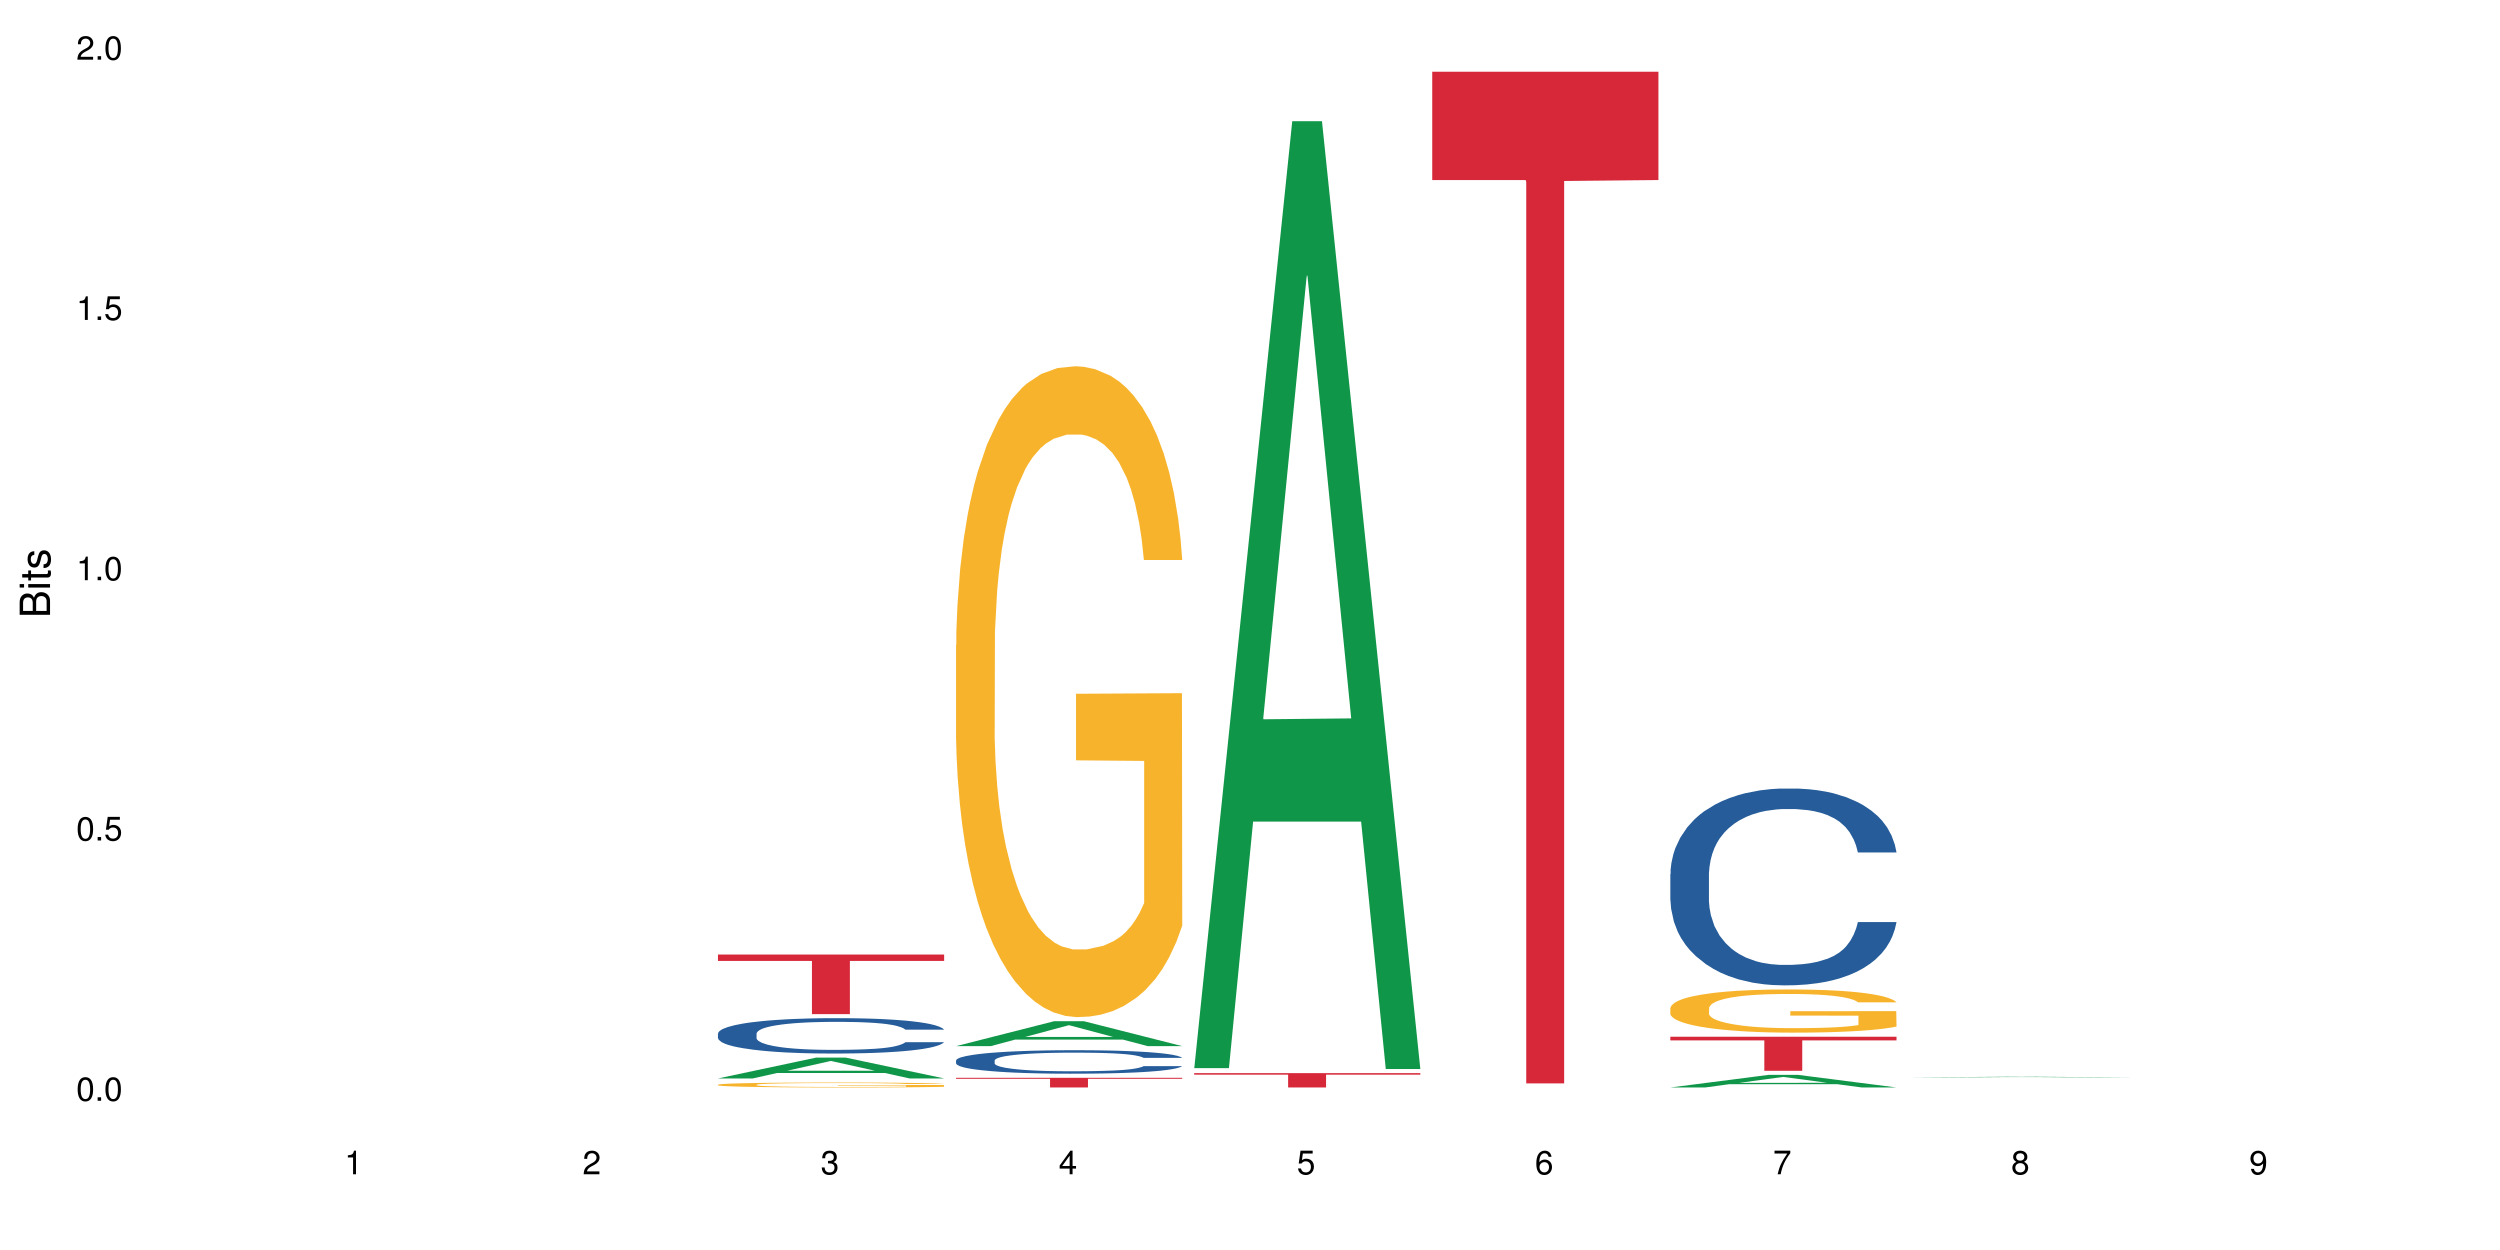 <?xml version="1.0" encoding="UTF-8"?>
<svg xmlns="http://www.w3.org/2000/svg" xmlns:xlink="http://www.w3.org/1999/xlink" width="720pt" height="360pt" viewBox="0 0 720 360" version="1.1">
<defs>
<g>
<symbol overflow="visible" id="glyph0-0">
<path style="stroke:none;" d=""/>
</symbol>
<symbol overflow="visible" id="glyph0-1">
<path style="stroke:none;" d="M 2.641 -6.797 C 2 -6.797 1.422 -6.531 1.078 -6.047 C 0.641 -5.453 0.406 -4.547 0.406 -3.297 C 0.406 -1 1.188 0.219 2.641 0.219 C 4.078 0.219 4.859 -1 4.859 -3.234 C 4.859 -4.562 4.656 -5.438 4.203 -6.047 C 3.844 -6.531 3.281 -6.797 2.641 -6.797 Z M 2.641 -6.047 C 3.547 -6.047 4 -5.125 4 -3.312 C 4 -1.375 3.562 -0.484 2.625 -0.484 C 1.734 -0.484 1.281 -1.422 1.281 -3.281 C 1.281 -5.141 1.734 -6.047 2.641 -6.047 Z M 2.641 -6.047 "/>
</symbol>
<symbol overflow="visible" id="glyph0-2">
<path style="stroke:none;" d="M 1.828 -1 L 0.828 -1 L 0.828 0 L 1.828 0 Z M 1.828 -1 "/>
</symbol>
<symbol overflow="visible" id="glyph0-3">
<path style="stroke:none;" d="M 4.562 -6.797 L 1.062 -6.797 L 0.547 -3.094 L 1.328 -3.094 C 1.719 -3.562 2.047 -3.734 2.578 -3.734 C 3.484 -3.734 4.062 -3.109 4.062 -2.094 C 4.062 -1.125 3.484 -0.531 2.578 -0.531 C 1.828 -0.531 1.375 -0.906 1.188 -1.672 L 0.328 -1.672 C 0.453 -1.109 0.547 -0.844 0.75 -0.594 C 1.125 -0.078 1.828 0.219 2.594 0.219 C 3.969 0.219 4.922 -0.781 4.922 -2.219 C 4.922 -3.562 4.031 -4.484 2.719 -4.484 C 2.25 -4.484 1.859 -4.359 1.469 -4.062 L 1.734 -5.969 L 4.562 -5.969 Z M 4.562 -6.797 "/>
</symbol>
<symbol overflow="visible" id="glyph0-4">
<path style="stroke:none;" d="M 2.484 -4.844 L 2.484 0 L 3.328 0 L 3.328 -6.797 L 2.766 -6.797 C 2.469 -5.75 2.281 -5.609 0.984 -5.453 L 0.984 -4.844 Z M 2.484 -4.844 "/>
</symbol>
<symbol overflow="visible" id="glyph0-5">
<path style="stroke:none;" d="M 4.859 -0.828 L 1.281 -0.828 C 1.359 -1.391 1.672 -1.75 2.5 -2.234 L 3.469 -2.75 C 4.406 -3.266 4.906 -3.969 4.906 -4.812 C 4.906 -5.375 4.672 -5.906 4.266 -6.266 C 3.859 -6.625 3.375 -6.797 2.719 -6.797 C 1.859 -6.797 1.219 -6.5 0.844 -5.922 C 0.609 -5.562 0.5 -5.125 0.484 -4.438 L 1.328 -4.438 C 1.359 -4.906 1.406 -5.188 1.531 -5.406 C 1.75 -5.812 2.188 -6.062 2.703 -6.062 C 3.469 -6.062 4.031 -5.516 4.031 -4.781 C 4.031 -4.25 3.719 -3.797 3.125 -3.438 L 2.234 -2.938 C 0.812 -2.141 0.406 -1.5 0.328 0 L 4.859 0 Z M 4.859 -0.828 "/>
</symbol>
<symbol overflow="visible" id="glyph0-6">
<path style="stroke:none;" d="M 2.125 -3.125 L 2.578 -3.125 C 3.516 -3.125 3.984 -2.703 3.984 -1.891 C 3.984 -1.031 3.469 -0.531 2.578 -0.531 C 1.656 -0.531 1.203 -0.984 1.156 -1.969 L 0.312 -1.969 C 0.344 -1.422 0.438 -1.078 0.609 -0.766 C 0.953 -0.109 1.625 0.219 2.547 0.219 C 3.953 0.219 4.859 -0.609 4.859 -1.906 C 4.859 -2.766 4.516 -3.25 3.703 -3.516 C 4.344 -3.766 4.656 -4.25 4.656 -4.938 C 4.656 -6.109 3.875 -6.797 2.578 -6.797 C 1.203 -6.797 0.484 -6.047 0.453 -4.609 L 1.297 -4.609 C 1.312 -5.016 1.344 -5.25 1.453 -5.453 C 1.641 -5.828 2.062 -6.062 2.594 -6.062 C 3.344 -6.062 3.797 -5.625 3.797 -4.906 C 3.797 -4.422 3.609 -4.141 3.25 -3.984 C 3.016 -3.891 2.719 -3.844 2.125 -3.844 Z M 2.125 -3.125 "/>
</symbol>
<symbol overflow="visible" id="glyph0-7">
<path style="stroke:none;" d="M 3.141 -1.625 L 3.141 0 L 3.984 0 L 3.984 -1.625 L 4.984 -1.625 L 4.984 -2.391 L 3.984 -2.391 L 3.984 -6.797 L 3.359 -6.797 L 0.266 -2.516 L 0.266 -1.625 Z M 3.141 -2.391 L 1 -2.391 L 3.141 -5.359 Z M 3.141 -2.391 "/>
</symbol>
<symbol overflow="visible" id="glyph0-8">
<path style="stroke:none;" d="M 4.781 -5.031 C 4.609 -6.141 3.891 -6.797 2.844 -6.797 C 2.094 -6.797 1.422 -6.438 1.031 -5.828 C 0.609 -5.172 0.406 -4.344 0.406 -3.094 C 0.406 -1.953 0.578 -1.234 0.984 -0.625 C 1.359 -0.078 1.953 0.219 2.703 0.219 C 3.984 0.219 4.922 -0.734 4.922 -2.078 C 4.922 -3.344 4.062 -4.234 2.844 -4.234 C 2.172 -4.234 1.641 -3.969 1.281 -3.469 C 1.281 -5.125 1.828 -6.047 2.797 -6.047 C 3.391 -6.047 3.797 -5.672 3.938 -5.031 Z M 2.734 -3.484 C 3.547 -3.484 4.062 -2.922 4.062 -2 C 4.062 -1.156 3.484 -0.531 2.703 -0.531 C 1.922 -0.531 1.328 -1.188 1.328 -2.047 C 1.328 -2.891 1.906 -3.484 2.734 -3.484 Z M 2.734 -3.484 "/>
</symbol>
<symbol overflow="visible" id="glyph0-9">
<path style="stroke:none;" d="M 4.984 -6.797 L 0.438 -6.797 L 0.438 -5.969 L 4.109 -5.969 C 2.5 -3.656 1.828 -2.234 1.328 0 L 2.219 0 C 2.594 -2.172 3.453 -4.047 4.984 -6.094 Z M 4.984 -6.797 "/>
</symbol>
<symbol overflow="visible" id="glyph0-10">
<path style="stroke:none;" d="M 3.75 -3.578 C 4.453 -4 4.688 -4.344 4.688 -4.984 C 4.688 -6.047 3.844 -6.797 2.641 -6.797 C 1.438 -6.797 0.594 -6.047 0.594 -4.984 C 0.594 -4.359 0.828 -4.016 1.516 -3.578 C 0.734 -3.203 0.359 -2.641 0.359 -1.891 C 0.359 -0.641 1.297 0.219 2.641 0.219 C 3.984 0.219 4.922 -0.641 4.922 -1.875 C 4.922 -2.641 4.531 -3.203 3.75 -3.578 Z M 2.641 -6.047 C 3.359 -6.047 3.812 -5.625 3.812 -4.969 C 3.812 -4.344 3.344 -3.922 2.641 -3.922 C 1.922 -3.922 1.453 -4.344 1.453 -4.984 C 1.453 -5.625 1.922 -6.047 2.641 -6.047 Z M 2.641 -3.203 C 3.484 -3.203 4.062 -2.672 4.062 -1.875 C 4.062 -1.062 3.484 -0.531 2.625 -0.531 C 1.797 -0.531 1.219 -1.078 1.219 -1.875 C 1.219 -2.672 1.797 -3.203 2.641 -3.203 Z M 2.641 -3.203 "/>
</symbol>
<symbol overflow="visible" id="glyph0-11">
<path style="stroke:none;" d="M 0.516 -1.547 C 0.672 -0.438 1.406 0.219 2.438 0.219 C 3.188 0.219 3.859 -0.141 4.266 -0.75 C 4.688 -1.406 4.891 -2.25 4.891 -3.484 C 4.891 -4.625 4.703 -5.359 4.312 -5.953 C 3.938 -6.5 3.344 -6.797 2.594 -6.797 C 1.297 -6.797 0.359 -5.844 0.359 -4.516 C 0.359 -3.25 1.234 -2.344 2.453 -2.344 C 3.094 -2.344 3.562 -2.578 4.016 -3.109 C 4 -1.453 3.469 -0.531 2.5 -0.531 C 1.906 -0.531 1.484 -0.906 1.359 -1.547 Z M 2.578 -6.062 C 3.375 -6.062 3.969 -5.406 3.969 -4.531 C 3.969 -3.688 3.375 -3.094 2.547 -3.094 C 1.734 -3.094 1.234 -3.672 1.234 -4.578 C 1.234 -5.438 1.797 -6.062 2.578 -6.062 Z M 2.578 -6.062 "/>
</symbol>
<symbol overflow="visible" id="glyph1-0">
<path style="stroke:none;" d=""/>
</symbol>
<symbol overflow="visible" id="glyph1-1">
<path style="stroke:none;" d="M 0 -0.953 L 0 -4.891 C 0 -5.719 -0.234 -6.344 -0.734 -6.797 C -1.188 -7.234 -1.812 -7.469 -2.5 -7.469 C -3.547 -7.469 -4.188 -7 -4.625 -5.875 C -4.984 -6.672 -5.641 -7.094 -6.531 -7.094 C -7.156 -7.094 -7.734 -6.859 -8.141 -6.391 C -8.562 -5.938 -8.75 -5.344 -8.75 -4.5 L -8.75 -0.953 Z M -4.984 -2.062 L -7.766 -2.062 L -7.766 -4.219 C -7.766 -4.844 -7.688 -5.203 -7.453 -5.5 C -7.219 -5.812 -6.859 -5.969 -6.375 -5.969 C -5.906 -5.969 -5.531 -5.812 -5.297 -5.5 C -5.062 -5.203 -4.984 -4.844 -4.984 -4.219 Z M -0.984 -2.062 L -4 -2.062 L -4 -4.781 C -4 -5.328 -3.859 -5.688 -3.578 -5.953 C -3.297 -6.219 -2.922 -6.359 -2.484 -6.359 C -2.062 -6.359 -1.688 -6.219 -1.406 -5.953 C -1.109 -5.688 -0.984 -5.328 -0.984 -4.781 Z M -0.984 -2.062 "/>
</symbol>
<symbol overflow="visible" id="glyph1-2">
<path style="stroke:none;" d="M -6.281 -1.797 L -6.281 -0.797 L 0 -0.797 L 0 -1.797 Z M -8.75 -1.797 L -8.75 -0.797 L -7.484 -0.797 L -7.484 -1.797 Z M -8.75 -1.797 "/>
</symbol>
<symbol overflow="visible" id="glyph1-3">
<path style="stroke:none;" d="M -6.281 -3.047 L -6.281 -2.016 L -8.016 -2.016 L -8.016 -1.016 L -6.281 -1.016 L -6.281 -0.172 L -5.469 -0.172 L -5.469 -1.016 L -0.719 -1.016 C -0.078 -1.016 0.281 -1.453 0.281 -2.234 C 0.281 -2.469 0.25 -2.719 0.188 -3.047 L -0.641 -3.047 C -0.609 -2.922 -0.594 -2.766 -0.594 -2.562 C -0.594 -2.141 -0.719 -2.016 -1.156 -2.016 L -5.469 -2.016 L -5.469 -3.047 Z M -6.281 -3.047 "/>
</symbol>
<symbol overflow="visible" id="glyph1-4">
<path style="stroke:none;" d="M -4.531 -5.25 C -5.766 -5.25 -6.469 -4.422 -6.469 -2.969 C -6.469 -1.516 -5.719 -0.562 -4.547 -0.562 C -3.562 -0.562 -3.094 -1.062 -2.734 -2.562 L -2.516 -3.484 C -2.344 -4.188 -2.094 -4.469 -1.625 -4.469 C -1.047 -4.469 -0.641 -3.875 -0.641 -3 C -0.641 -2.453 -0.797 -2 -1.062 -1.75 C -1.25 -1.594 -1.422 -1.531 -1.875 -1.469 L -1.875 -0.406 C -0.422 -0.453 0.281 -1.266 0.281 -2.922 C 0.281 -4.5 -0.5 -5.516 -1.719 -5.516 C -2.656 -5.516 -3.172 -4.984 -3.469 -3.734 L -3.703 -2.766 C -3.891 -1.953 -4.156 -1.609 -4.594 -1.609 C -5.172 -1.609 -5.547 -2.125 -5.547 -2.938 C -5.547 -3.75 -5.203 -4.172 -4.531 -4.203 Z M -4.531 -5.25 "/>
</symbol>
</g>
</defs>
<g id="surface105747">
<rect x="0" y="0" width="720" height="360" style="fill:rgb(100%,100%,100%);fill-opacity:1;stroke:none;"/>
<path style=" stroke:none;fill-rule:nonzero;fill:rgb(6.275%,58.824%,28.235%);fill-opacity:1;" d="M 206.77 310.59 L 206.84 310.582 L 235.027 304.594 L 243.586 304.594 L 271.914 310.594 L 261.961 310.594 L 254.863 309.027 L 223.754 309.027 L 216.793 310.59 L 206.77 310.59 L 226.746 308.379 L 252.008 308.375 L 239.41 305.574 L 239.273 305.566 L 239.133 305.586 L 226.676 308.375 L 226.746 308.379 Z M 206.77 310.59 "/>
<path style=" stroke:none;fill-rule:nonzero;fill:rgb(14.51%,36.078%,60%);fill-opacity:1;" d="M 206.77 297.668 L 206.852 297.66 L 206.852 297.438 L 207.09 297.082 L 207.645 296.637 L 208.199 296.328 L 209.629 295.781 L 211.617 295.25 L 213.684 294.84 L 215.191 294.598 L 216.543 294.41 L 219.641 294.066 L 221.625 293.891 L 223.77 293.734 L 226.395 293.574 L 228.301 293.48 L 232.59 293.332 L 235.766 293.266 L 238.23 293.238 L 243.551 293.238 L 246.73 293.277 L 249.035 293.324 L 251.574 293.398 L 253.723 293.48 L 257.453 293.688 L 260.793 293.945 L 262.301 294.094 L 264.684 294.383 L 266.512 294.664 L 267.781 294.906 L 269.211 295.25 L 270.484 295.668 L 271.438 296.141 L 271.914 296.543 L 260.793 296.543 L 260.234 296.172 L 259.598 295.883 L 258.406 295.5 L 257.215 295.23 L 255.547 294.961 L 254.039 294.785 L 251.973 294.605 L 250.145 294.496 L 248.238 294.41 L 246.414 294.355 L 242.918 294.301 L 238.863 294.301 L 237.355 294.32 L 234.258 294.395 L 232.59 294.457 L 230.207 294.59 L 228.539 294.711 L 226.551 294.895 L 225.203 295.055 L 223.531 295.297 L 222.34 295.508 L 220.992 295.816 L 220.195 296.051 L 219.48 296.309 L 218.848 296.617 L 218.371 296.941 L 218.051 297.285 L 217.891 297.621 L 217.891 299.062 L 218.051 299.398 L 218.449 299.789 L 219.48 300.355 L 220.992 300.852 L 222.738 301.242 L 224.406 301.52 L 225.359 301.652 L 226.633 301.801 L 228.617 301.984 L 231.477 302.172 L 233.145 302.246 L 235.688 302.32 L 238.309 302.359 L 241.805 302.359 L 244.902 302.32 L 246.969 302.273 L 249.113 302.199 L 252.051 302.043 L 253.879 301.895 L 255.469 301.715 L 256.66 301.539 L 257.453 301.391 L 258.645 301.102 L 259.598 300.785 L 260.312 300.461 L 260.793 300.145 L 271.914 300.145 L 271.438 300.516 L 270.723 300.879 L 270.008 301.148 L 268.895 301.473 L 267.621 301.762 L 265.797 302.09 L 264.285 302.301 L 262.301 302.535 L 260.473 302.711 L 258.488 302.871 L 255.547 303.055 L 253.641 303.148 L 251.574 303.234 L 249.113 303.309 L 246.016 303.371 L 242.68 303.41 L 239.582 303.418 L 236.242 303.398 L 233.781 303.363 L 230.523 303.277 L 226.473 303.113 L 223.531 302.934 L 221.23 302.758 L 219.242 302.57 L 217.02 302.32 L 214.16 301.91 L 212.41 301.594 L 211.219 301.336 L 209.867 300.973 L 208.914 300.645 L 207.805 300.125 L 207.008 299.465 L 206.77 298.953 Z M 206.77 297.668 "/>
<path style=" stroke:none;fill-rule:nonzero;fill:rgb(96.863%,70.196%,16.863%);fill-opacity:1;" d="M 206.77 312.379 L 206.852 312.379 L 206.852 312.352 L 207.168 312.293 L 207.961 312.215 L 208.996 312.148 L 210.105 312.094 L 210.82 312.066 L 212.016 312.027 L 213.047 312 L 215.668 311.941 L 219.004 311.887 L 220.832 311.863 L 222.898 311.84 L 225.836 311.816 L 227.188 311.805 L 231.316 311.785 L 236.004 311.773 L 241.168 311.77 L 243.551 311.77 L 246.809 311.773 L 251.258 311.789 L 253.801 311.801 L 255.785 311.816 L 257.852 311.832 L 260.395 311.859 L 262.777 311.891 L 264.684 311.922 L 266.59 311.961 L 268.18 312.004 L 269.531 312.047 L 270.723 312.102 L 271.438 312.148 L 271.914 312.195 L 260.871 312.195 L 260.234 312.148 L 259.52 312.113 L 258.328 312.07 L 257.137 312.039 L 255.945 312.016 L 253.723 311.98 L 251.812 311.957 L 249.43 311.941 L 247.129 311.93 L 244.504 311.922 L 242.918 311.918 L 238.707 311.918 L 234.895 311.926 L 232.668 311.938 L 231.078 311.949 L 228.855 311.969 L 227.504 311.984 L 226.711 311.996 L 224.328 312.035 L 222.738 312.07 L 221.863 312.098 L 220.754 312.137 L 219.957 312.172 L 219.086 312.223 L 218.609 312.262 L 217.973 312.352 L 217.891 312.586 L 218.133 312.633 L 218.609 312.688 L 219.242 312.734 L 220.195 312.785 L 221.148 312.82 L 222.816 312.871 L 224.246 312.906 L 225.359 312.93 L 227.504 312.965 L 228.379 312.977 L 230.445 313 L 232.59 313.016 L 235.211 313.031 L 237.195 313.039 L 240.375 313.047 L 244.426 313.047 L 249.191 313.039 L 252.211 313.027 L 254.277 313.02 L 255.629 313.008 L 257.297 312.996 L 258.488 312.98 L 259.598 312.969 L 260.949 312.945 L 260.949 312.633 L 241.328 312.633 L 241.328 312.488 L 271.832 312.484 L 271.914 312.996 L 270.246 313.031 L 268.18 313.062 L 266.191 313.09 L 264.129 313.113 L 261.188 313.137 L 258.805 313.152 L 255.152 313.172 L 251.812 313.184 L 248.32 313.191 L 245.219 313.195 L 241.566 313.195 L 238.309 313.191 L 234.812 313.184 L 232.031 313.176 L 229.492 313.16 L 226.949 313.145 L 223.77 313.117 L 221.707 313.094 L 219.562 313.066 L 217.414 313.035 L 215.508 313 L 214.238 312.973 L 212.969 312.941 L 211.617 312.902 L 210.344 312.859 L 209.391 312.816 L 208.52 312.773 L 207.883 312.73 L 207.246 312.672 L 206.93 312.625 L 206.77 312.582 Z M 206.77 312.379 "/>
<path style=" stroke:none;fill-rule:nonzero;fill:rgb(83.922%,15.686%,22.353%);fill-opacity:1;" d="M 206.77 274.906 L 271.914 274.906 L 271.914 276.742 L 244.766 276.758 L 244.766 292.066 L 233.84 292.066 L 233.84 276.777 L 233.684 276.742 L 206.77 276.742 Z M 206.77 274.906 "/>
<path style=" stroke:none;fill-rule:nonzero;fill:rgb(6.275%,58.824%,28.235%);fill-opacity:1;" d="M 275.34 301.281 L 275.41 301.273 L 303.598 294.109 L 312.156 294.109 L 340.484 301.289 L 330.531 301.289 L 323.434 299.414 L 292.324 299.414 L 285.363 301.281 L 275.34 301.281 L 295.316 298.641 L 320.578 298.633 L 307.98 295.281 L 307.844 295.273 L 307.703 295.293 L 295.246 298.633 L 295.316 298.641 Z M 275.34 301.281 "/>
<path style=" stroke:none;fill-rule:nonzero;fill:rgb(14.51%,36.078%,60%);fill-opacity:1;" d="M 275.34 305.406 L 275.422 305.398 L 275.422 305.25 L 275.66 305.016 L 276.215 304.719 L 276.77 304.516 L 278.203 304.152 L 280.188 303.801 L 282.254 303.527 L 283.762 303.367 L 285.113 303.242 L 288.211 303.016 L 290.195 302.895 L 292.344 302.793 L 294.965 302.688 L 296.871 302.625 L 301.16 302.527 L 304.336 302.48 L 306.801 302.465 L 312.121 302.465 L 315.301 302.488 L 317.605 302.52 L 320.148 302.57 L 322.293 302.625 L 326.023 302.762 L 329.363 302.934 L 330.871 303.031 L 333.254 303.223 L 335.082 303.41 L 336.352 303.57 L 337.781 303.801 L 339.055 304.078 L 340.008 304.391 L 340.484 304.66 L 329.363 304.66 L 328.805 304.41 L 328.172 304.219 L 326.977 303.965 L 325.785 303.785 L 324.117 303.605 L 322.609 303.488 L 320.543 303.371 L 318.715 303.297 L 316.809 303.242 L 314.984 303.207 L 311.488 303.168 L 307.438 303.168 L 305.926 303.18 L 302.828 303.23 L 301.16 303.273 L 298.777 303.359 L 297.109 303.441 L 295.121 303.562 L 293.773 303.668 L 292.105 303.828 L 290.91 303.973 L 289.562 304.176 L 288.766 304.332 L 288.051 304.504 L 287.418 304.707 L 286.941 304.926 L 286.621 305.152 L 286.465 305.375 L 286.465 306.332 L 286.621 306.555 L 287.02 306.816 L 288.051 307.191 L 289.562 307.52 L 291.309 307.781 L 292.977 307.965 L 293.93 308.051 L 295.203 308.152 L 297.188 308.273 L 300.047 308.398 L 301.715 308.449 L 304.258 308.496 L 306.879 308.523 L 310.375 308.523 L 313.473 308.496 L 315.539 308.465 L 317.684 308.418 L 320.625 308.312 L 322.449 308.215 L 324.039 308.094 L 325.23 307.977 L 326.023 307.879 L 327.219 307.688 L 328.172 307.477 L 328.887 307.262 L 329.363 307.051 L 340.484 307.051 L 340.008 307.297 L 339.293 307.539 L 338.578 307.719 L 337.465 307.934 L 336.195 308.125 L 334.367 308.344 L 332.855 308.484 L 330.871 308.641 L 329.043 308.758 L 327.059 308.863 L 324.117 308.984 L 322.211 309.047 L 320.148 309.102 L 317.684 309.152 L 314.586 309.195 L 311.25 309.219 L 308.152 309.227 L 304.812 309.215 L 302.352 309.191 L 299.094 309.133 L 295.043 309.023 L 292.105 308.906 L 289.801 308.789 L 287.812 308.664 L 285.59 308.496 L 282.73 308.227 L 280.98 308.016 L 279.789 307.844 L 278.441 307.602 L 277.488 307.383 L 276.375 307.039 L 275.578 306.598 L 275.34 306.258 Z M 275.34 305.406 "/>
<path style=" stroke:none;fill-rule:nonzero;fill:rgb(96.863%,70.196%,16.863%);fill-opacity:1;" d="M 275.34 185.766 L 275.422 185.594 L 275.422 182.172 L 275.738 174.465 L 276.531 163.852 L 277.566 155.121 L 278.68 148.273 L 279.395 144.68 L 280.586 139.543 L 281.617 135.777 L 284.238 128.074 L 287.574 120.883 L 289.402 117.801 L 291.469 114.891 L 294.406 111.637 L 295.758 110.441 L 299.891 107.699 L 304.574 105.988 L 309.738 105.477 L 312.121 105.648 L 315.379 106.332 L 319.828 108.215 L 322.371 109.926 L 324.355 111.637 L 326.422 113.863 L 328.965 117.289 L 331.348 121.395 L 333.254 125.504 L 335.16 130.641 L 336.75 136.117 L 338.102 142.109 L 339.293 149.301 L 340.008 155.293 L 340.484 161.285 L 329.441 161.285 L 328.805 155.293 L 328.09 150.672 L 326.898 145.02 L 325.707 140.914 L 324.516 137.66 L 322.293 133.207 L 320.387 130.469 L 318 128.074 L 315.699 126.531 L 313.078 125.504 L 311.488 125.164 L 307.277 125.164 L 303.465 126.359 L 301.238 127.73 L 299.652 129.102 L 297.426 131.668 L 296.074 133.723 L 295.281 135.094 L 292.898 140.398 L 291.309 145.191 L 290.434 148.445 L 289.324 153.582 L 288.527 158.203 L 287.656 165.051 L 287.18 170.188 L 286.543 181.828 L 286.465 212.645 L 286.703 219.148 L 287.18 226.168 L 287.812 232.332 L 288.766 238.836 L 289.719 243.801 L 291.387 250.477 L 292.82 254.93 L 293.93 257.84 L 296.074 262.461 L 296.949 264 L 299.016 267.082 L 301.16 269.48 L 303.781 271.535 L 305.766 272.562 L 308.945 273.418 L 312.996 273.418 L 317.762 272.391 L 320.781 271.02 L 322.848 269.652 L 324.199 268.453 L 325.867 266.57 L 327.059 264.855 L 328.172 262.973 L 329.52 260.062 L 329.52 219.148 L 309.898 218.977 L 309.898 199.805 L 340.402 199.633 L 340.484 266.57 L 338.816 271.191 L 336.75 275.641 L 334.766 279.066 L 332.699 281.977 L 329.758 285.23 L 327.375 287.285 L 323.723 289.68 L 320.387 291.223 L 316.891 292.25 L 313.793 292.762 L 310.137 292.934 L 306.879 292.59 L 303.383 291.562 L 300.605 290.195 L 298.062 288.48 L 295.52 286.258 L 292.344 282.66 L 290.277 279.75 L 288.133 276.156 L 285.988 271.875 L 284.078 267.254 L 282.809 263.66 L 281.539 259.551 L 280.188 254.414 L 278.918 248.594 L 277.965 243.285 L 277.09 237.293 L 276.453 231.645 L 275.816 223.941 L 275.5 217.777 L 275.34 212.473 Z M 275.34 185.766 "/>
<path style=" stroke:none;fill-rule:nonzero;fill:rgb(83.922%,15.686%,22.353%);fill-opacity:1;" d="M 275.34 310.402 L 340.484 310.402 L 340.484 310.699 L 313.336 310.703 L 313.336 313.195 L 302.41 313.195 L 302.41 310.707 L 302.254 310.699 L 275.34 310.699 Z M 275.34 310.402 "/>
<path style=" stroke:none;fill-rule:nonzero;fill:rgb(6.275%,58.824%,28.235%);fill-opacity:1;" d="M 343.914 307.625 L 343.98 307.367 L 372.168 34.91 L 380.73 34.91 L 409.055 307.879 L 399.102 307.879 L 392.004 236.625 L 360.895 236.625 L 353.934 307.625 L 343.914 307.625 L 363.887 207.152 L 389.148 206.895 L 376.555 79.508 L 376.414 79.25 L 376.273 80.02 L 363.816 206.895 L 363.887 207.152 Z M 343.914 307.625 "/>
<path style=" stroke:none;fill-rule:nonzero;fill:rgb(83.922%,15.686%,22.353%);fill-opacity:1;" d="M 343.914 309.055 L 409.055 309.055 L 409.055 309.5 L 381.906 309.504 L 381.906 313.195 L 370.98 313.195 L 370.98 309.508 L 370.824 309.5 L 343.914 309.5 Z M 343.914 309.055 "/>
<path style=" stroke:none;fill-rule:nonzero;fill:rgb(83.922%,15.686%,22.353%);fill-opacity:1;" d="M 412.484 20.664 L 477.625 20.664 L 477.625 51.852 L 450.477 52.125 L 450.477 312.02 L 439.555 312.02 L 439.555 52.398 L 439.395 51.852 L 412.484 51.852 Z M 412.484 20.664 "/>
<path style=" stroke:none;fill-rule:nonzero;fill:rgb(6.275%,58.824%,28.235%);fill-opacity:1;" d="M 481.055 313.191 L 481.125 313.188 L 509.309 309.57 L 517.871 309.57 L 546.195 313.195 L 536.242 313.195 L 529.145 312.25 L 498.035 312.25 L 491.074 313.191 L 481.055 313.191 L 501.027 311.859 L 526.293 311.855 L 513.695 310.164 L 513.555 310.16 L 513.414 310.172 L 500.957 311.855 L 501.027 311.859 Z M 481.055 313.191 "/>
<path style=" stroke:none;fill-rule:nonzero;fill:rgb(14.51%,36.078%,60%);fill-opacity:1;" d="M 481.055 251.77 L 481.133 251.719 L 481.133 250.477 L 481.371 248.508 L 481.926 246.02 L 482.484 244.309 L 483.914 241.254 L 485.898 238.301 L 487.965 236.02 L 489.473 234.676 L 490.824 233.637 L 493.922 231.723 L 495.91 230.738 L 498.055 229.855 L 500.676 228.977 L 502.582 228.457 L 506.871 227.629 L 510.051 227.266 L 512.512 227.109 L 517.836 227.109 L 521.012 227.316 L 523.316 227.574 L 525.859 227.992 L 528.004 228.457 L 531.738 229.598 L 535.074 231.047 L 536.582 231.875 L 538.965 233.48 L 540.793 235.035 L 542.066 236.383 L 543.496 238.301 L 544.766 240.633 L 545.719 243.273 L 546.195 245.504 L 535.074 245.504 L 534.52 243.43 L 533.883 241.824 L 532.691 239.699 L 531.5 238.195 L 529.832 236.695 L 528.32 235.711 L 526.254 234.727 L 524.43 234.105 L 522.523 233.637 L 520.695 233.328 L 517.199 233.016 L 513.148 233.016 L 511.637 233.121 L 508.539 233.535 L 506.871 233.898 L 504.488 234.621 L 502.82 235.297 L 500.836 236.332 L 499.484 237.211 L 497.816 238.559 L 496.625 239.75 L 495.273 241.461 L 494.48 242.758 L 493.766 244.207 L 493.129 245.918 L 492.652 247.73 L 492.336 249.648 L 492.176 251.512 L 492.176 259.543 L 492.336 261.406 L 492.73 263.582 L 493.766 266.742 L 495.273 269.488 L 497.02 271.664 L 498.691 273.219 L 499.645 273.945 L 500.914 274.773 L 502.898 275.809 L 505.762 276.848 L 507.43 277.262 L 509.969 277.676 L 512.594 277.883 L 516.086 277.883 L 519.184 277.676 L 521.25 277.418 L 523.395 277 L 526.336 276.121 L 528.164 275.293 L 529.75 274.309 L 530.941 273.324 L 531.738 272.496 L 532.93 270.887 L 533.883 269.129 L 534.598 267.312 L 535.074 265.551 L 546.195 265.551 L 545.719 267.625 L 545.004 269.645 L 544.289 271.148 L 543.176 272.961 L 541.906 274.566 L 540.078 276.379 L 538.57 277.57 L 536.582 278.867 L 534.758 279.852 L 532.77 280.73 L 529.832 281.77 L 527.926 282.285 L 525.859 282.754 L 523.395 283.168 L 520.297 283.531 L 516.961 283.738 L 513.863 283.789 L 510.527 283.684 L 508.062 283.477 L 504.805 283.012 L 500.754 282.078 L 497.816 281.094 L 495.512 280.109 L 493.527 279.074 L 491.301 277.676 L 488.441 275.395 L 486.695 273.633 L 485.504 272.184 L 484.152 270.164 L 483.199 268.352 L 482.086 265.449 L 481.293 261.77 L 481.055 258.922 Z M 481.055 251.77 "/>
<path style=" stroke:none;fill-rule:nonzero;fill:rgb(96.863%,70.196%,16.863%);fill-opacity:1;" d="M 481.055 290.293 L 481.133 290.281 L 481.133 290.051 L 481.449 289.543 L 482.246 288.836 L 483.277 288.258 L 484.391 287.805 L 485.105 287.566 L 486.297 287.223 L 487.328 286.973 L 489.949 286.465 L 493.289 285.984 L 495.113 285.781 L 497.18 285.59 L 500.121 285.371 L 501.469 285.293 L 505.602 285.113 L 510.289 284.996 L 515.453 284.965 L 517.836 284.977 L 521.094 285.02 L 525.539 285.145 L 528.082 285.258 L 530.07 285.371 L 532.133 285.52 L 534.676 285.746 L 537.059 286.02 L 538.965 286.293 L 540.875 286.633 L 542.461 286.996 L 543.812 287.395 L 545.004 287.871 L 545.719 288.27 L 546.195 288.668 L 535.152 288.668 L 534.52 288.27 L 533.805 287.961 L 532.609 287.586 L 531.418 287.316 L 530.227 287.098 L 528.004 286.805 L 526.098 286.621 L 523.715 286.465 L 521.41 286.359 L 518.789 286.293 L 517.199 286.27 L 512.988 286.27 L 509.176 286.348 L 506.953 286.441 L 505.363 286.531 L 503.137 286.703 L 501.789 286.84 L 500.992 286.93 L 498.609 287.281 L 497.02 287.598 L 496.148 287.816 L 495.035 288.156 L 494.242 288.461 L 493.367 288.918 L 492.891 289.258 L 492.254 290.031 L 492.176 292.074 L 492.414 292.508 L 492.891 292.973 L 493.527 293.379 L 494.48 293.812 L 495.434 294.141 L 497.102 294.586 L 498.531 294.879 L 499.645 295.074 L 501.789 295.379 L 502.66 295.48 L 504.727 295.688 L 506.871 295.844 L 509.492 295.98 L 511.48 296.051 L 514.656 296.105 L 518.707 296.105 L 523.477 296.039 L 526.492 295.949 L 528.559 295.855 L 529.91 295.777 L 531.578 295.652 L 532.77 295.539 L 533.883 295.414 L 535.234 295.223 L 535.234 292.508 L 515.609 292.496 L 515.609 291.223 L 546.117 291.211 L 546.195 295.652 L 544.527 295.961 L 542.461 296.254 L 540.477 296.48 L 538.41 296.676 L 535.473 296.891 L 533.086 297.027 L 529.434 297.188 L 526.098 297.289 L 522.602 297.355 L 519.504 297.391 L 515.848 297.402 L 512.594 297.379 L 509.098 297.312 L 506.316 297.219 L 503.773 297.105 L 501.23 296.957 L 498.055 296.719 L 495.988 296.527 L 493.844 296.289 L 491.699 296.004 L 489.793 295.699 L 488.52 295.461 L 487.25 295.188 L 485.898 294.848 L 484.629 294.461 L 483.676 294.109 L 482.801 293.711 L 482.164 293.336 L 481.531 292.824 L 481.211 292.414 L 481.055 292.062 Z M 481.055 290.293 "/>
<path style=" stroke:none;fill-rule:nonzero;fill:rgb(83.922%,15.686%,22.353%);fill-opacity:1;" d="M 481.055 298.578 L 546.195 298.578 L 546.195 299.629 L 519.047 299.637 L 519.047 308.395 L 508.125 308.395 L 508.125 299.645 L 507.965 299.629 L 481.055 299.629 Z M 481.055 298.578 "/>
<path style=" stroke:none;fill-rule:nonzero;fill:rgb(6.275%,58.824%,28.235%);fill-opacity:1;" d="M 549.625 310.312 L 549.695 310.312 L 577.879 310.105 L 586.441 310.105 L 614.766 310.312 L 604.812 310.312 L 597.715 310.258 L 566.605 310.258 L 559.645 310.312 L 549.625 310.312 L 569.598 310.234 L 594.863 310.234 L 582.266 310.141 L 581.988 310.141 L 569.527 310.234 L 569.598 310.234 Z M 549.625 310.312 "/>
<g style="fill:rgb(0%,0%,0%);fill-opacity:1;">
  <use xlink:href="#glyph0-1" x="21.957" y="317.019"/>
  <use xlink:href="#glyph0-2" x="27.291" y="317.019"/>
  <use xlink:href="#glyph0-1" x="29.958" y="317.019"/>
</g>
<g style="fill:rgb(0%,0%,0%);fill-opacity:1;">
  <use xlink:href="#glyph0-1" x="21.957" y="242.058"/>
  <use xlink:href="#glyph0-2" x="27.291" y="242.058"/>
  <use xlink:href="#glyph0-3" x="29.958" y="242.058"/>
</g>
<g style="fill:rgb(0%,0%,0%);fill-opacity:1;">
  <use xlink:href="#glyph0-4" x="21.957" y="167.101"/>
  <use xlink:href="#glyph0-2" x="27.291" y="167.101"/>
  <use xlink:href="#glyph0-1" x="29.958" y="167.101"/>
</g>
<g style="fill:rgb(0%,0%,0%);fill-opacity:1;">
  <use xlink:href="#glyph0-4" x="21.957" y="92.144"/>
  <use xlink:href="#glyph0-2" x="27.291" y="92.144"/>
  <use xlink:href="#glyph0-3" x="29.958" y="92.144"/>
</g>
<g style="fill:rgb(0%,0%,0%);fill-opacity:1;">
  <use xlink:href="#glyph0-5" x="21.957" y="17.183"/>
  <use xlink:href="#glyph0-2" x="27.291" y="17.183"/>
  <use xlink:href="#glyph0-1" x="29.958" y="17.183"/>
</g>
<g style="fill:rgb(0%,0%,0%);fill-opacity:1;">
  <use xlink:href="#glyph0-4" x="99.199" y="338.19"/>
</g>
<g style="fill:rgb(0%,0%,0%);fill-opacity:1;">
  <use xlink:href="#glyph0-5" x="167.77" y="338.19"/>
</g>
<g style="fill:rgb(0%,0%,0%);fill-opacity:1;">
  <use xlink:href="#glyph0-6" x="236.344" y="338.19"/>
</g>
<g style="fill:rgb(0%,0%,0%);fill-opacity:1;">
  <use xlink:href="#glyph0-7" x="304.914" y="338.19"/>
</g>
<g style="fill:rgb(0%,0%,0%);fill-opacity:1;">
  <use xlink:href="#glyph0-3" x="373.484" y="338.19"/>
</g>
<g style="fill:rgb(0%,0%,0%);fill-opacity:1;">
  <use xlink:href="#glyph0-8" x="442.055" y="338.19"/>
</g>
<g style="fill:rgb(0%,0%,0%);fill-opacity:1;">
  <use xlink:href="#glyph0-9" x="510.625" y="338.19"/>
</g>
<g style="fill:rgb(0%,0%,0%);fill-opacity:1;">
  <use xlink:href="#glyph0-10" x="579.195" y="338.19"/>
</g>
<g style="fill:rgb(0%,0%,0%);fill-opacity:1;">
  <use xlink:href="#glyph0-11" x="647.766" y="338.19"/>
</g>
<g style="fill:rgb(0%,0%,0%);fill-opacity:1;">
  <use xlink:href="#glyph1-1" x="14.412" y="178.016"/>
  <use xlink:href="#glyph1-2" x="14.412" y="170.012"/>
  <use xlink:href="#glyph1-3" x="14.412" y="167.348"/>
  <use xlink:href="#glyph1-4" x="14.412" y="164.012"/>
</g>
</g>
</svg>
